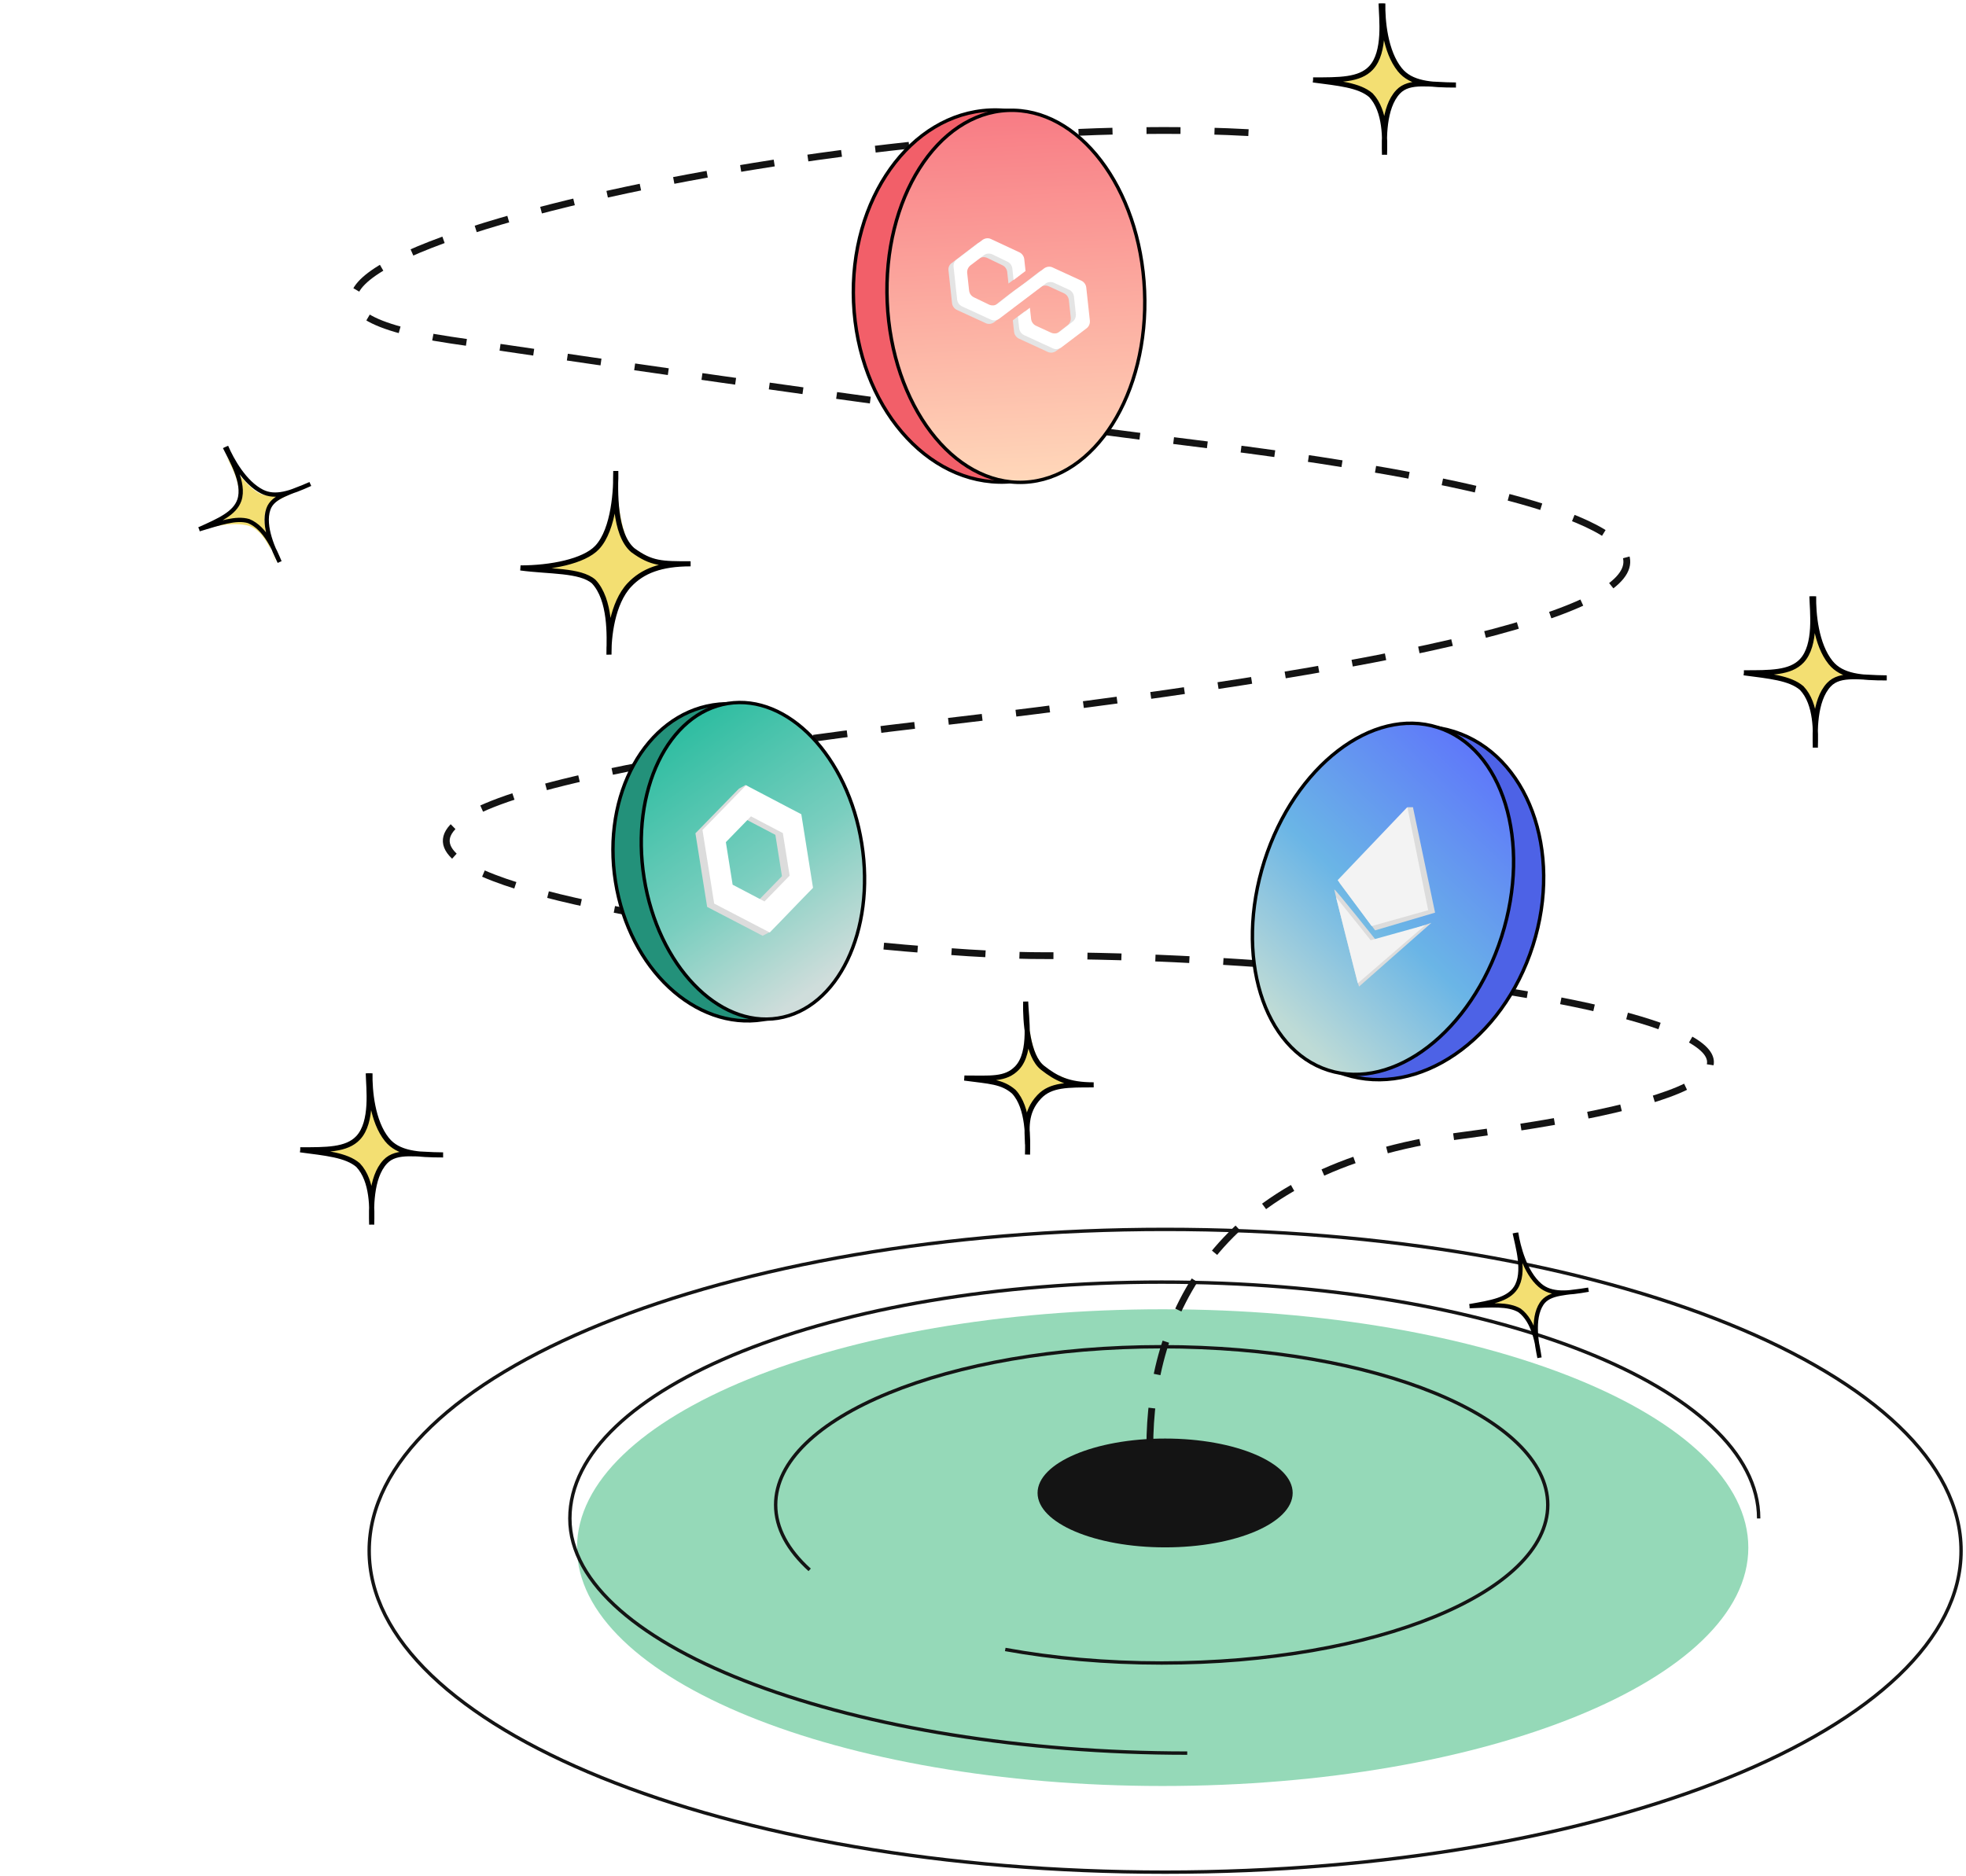 <svg width="569" height="543" viewBox="0 0 569 543" fill="none" xmlns="http://www.w3.org/2000/svg">
<g clip-path="url(#clip0_23_400)">
<g filter="url(#filter0_f_23_400)">
<path d="M336.5 517C430.112 517 506 486.108 506 448C506 409.892 430.112 379 336.5 379C242.888 379 167 409.892 167 448C167 486.108 242.888 517 336.5 517Z" fill="#1EAE68" fill-opacity="0.47"/>
</g>
<path d="M567.57 448.908C567.57 461.643 561.2 473.825 549.58 484.955C537.958 496.086 521.115 506.133 500.262 514.582C458.558 531.477 400.91 541.938 337.209 541.938C273.508 541.938 215.86 531.477 174.156 514.582C153.303 506.133 136.46 496.086 124.838 484.955C113.218 473.825 106.849 461.643 106.849 448.908C106.849 436.172 113.218 423.99 124.838 412.86C136.46 401.729 153.303 391.682 174.156 383.233C215.86 366.338 273.508 355.877 337.209 355.877C400.91 355.877 458.558 366.338 500.262 383.233C521.115 391.682 537.958 401.729 549.58 412.86C561.2 423.99 567.57 436.172 567.57 448.908Z" stroke="#141414" stroke-width="0.984"/>
<path d="M337.209 447.923C357.598 447.923 374.126 440.871 374.126 432.172C374.126 423.473 357.598 416.421 337.209 416.421C316.821 416.421 300.292 423.473 300.292 432.172C300.292 440.871 316.821 447.923 337.209 447.923Z" fill="#141414"/>
<path d="M234.334 454.433C228.01 448.693 224.49 442.324 224.49 435.618C224.49 410.336 274.516 389.841 336.225 389.841C397.934 389.841 447.959 410.336 447.959 435.618C447.959 460.899 397.934 481.394 336.225 481.394C320.104 481.394 304.781 479.995 290.94 477.479" stroke="#141414" stroke-width="0.984"/>
<path d="M508.995 439.555C508.995 401.768 431.643 371.136 336.225 371.136C240.806 371.136 164.931 401.768 164.931 439.555C164.931 477.342 248.19 507.482 343.608 507.482" stroke="#141414" stroke-width="0.984"/>
<path d="M361.33 38.394C234.827 31.502 26.617 83.092 130.477 98.445C243.691 115.18 322.939 125.493 350.994 128.962C458.462 142.253 588.243 172.278 271.254 209.195C-39 245.328 247.625 276.629 300.785 276.629C420.051 276.629 595.626 306.099 422.366 328.805C350.994 338.159 332.782 381.965 332.782 418.882" stroke="#131313" stroke-width="1.969" stroke-dasharray="9.84 9.84"/>
<path d="M399.721 0.984C399.721 0.984 401.382 16.725 406.12 20.673C410.858 24.622 420.887 24.611 420.887 24.611C420.887 24.611 409.074 23.627 405.136 26.088C401.198 28.549 400.452 44.3 400.452 44.3C400.452 44.3 402.675 32.399 396.768 28.057C390.861 23.714 381.017 23.134 381.017 23.134C381.017 23.134 391.354 23.627 396.768 19.689C402.183 15.751 399.721 0.984 399.721 0.984Z" fill="#F3DF72"/>
<path d="M524.409 172.605C524.409 172.605 526.069 188.345 530.807 192.294C535.546 196.242 545.574 196.231 545.574 196.231C545.574 196.231 533.761 195.247 529.823 197.708C525.885 200.169 525.139 215.92 525.139 215.92C525.139 215.92 527.362 204.02 521.455 199.677C515.549 195.334 505.704 194.755 505.704 194.755C505.704 194.755 516.041 195.247 521.455 191.309C526.87 187.371 524.409 172.605 524.409 172.605Z" fill="#F3DF72"/>
<path d="M106.586 310.688C106.586 310.688 108.247 326.429 112.985 330.377C117.723 334.326 127.752 334.315 127.752 334.315C127.752 334.315 115.939 333.331 112.001 335.792C108.063 338.253 107.317 354.004 107.317 354.004C107.317 354.004 109.54 342.103 103.633 337.761C97.726 333.418 87.882 332.838 87.882 332.838C87.882 332.838 98.219 333.331 103.633 329.393C109.048 325.455 106.586 310.688 106.586 310.688Z" fill="#F3DF72"/>
<path d="M400.213 0.984C400.12 5.917 400.877 14.91 405.136 20.181C408.386 24.203 413.994 24.611 421.378 24.611M400.705 44.792C400.609 40.477 400.287 31.192 404.644 26.58C407.968 23.061 413.826 24.611 421.38 24.611M400.707 44.792C400.801 40.477 401.124 32.176 396.768 27.564C393.322 24.611 387.416 24.119 380.032 23.134M399.721 0.984C399.817 5.3 401.126 15.077 396.77 19.689C393.446 23.208 387.588 23.134 380.034 23.134" stroke="black" stroke-width="1.477"/>
<path d="M524.9 172.605C524.807 177.537 525.564 186.53 529.823 191.801C533.073 195.823 538.681 196.231 546.065 196.231M525.392 216.412C525.297 212.097 524.975 202.812 529.331 198.2C532.655 194.681 538.513 196.231 546.067 196.231M525.394 216.412C525.489 212.097 525.811 203.797 521.455 199.185C518.01 196.231 512.103 195.739 504.72 194.755M524.409 172.605C524.504 176.92 525.813 186.697 521.457 191.309C518.133 194.828 512.275 194.755 504.722 194.755" stroke="black" stroke-width="1.477"/>
<path d="M107.078 310.688C106.985 315.621 107.742 324.614 112.001 329.885C115.251 333.907 120.859 334.315 128.243 334.315M107.57 354.496C107.474 350.18 107.152 340.896 111.509 336.284C114.833 332.765 120.691 334.315 128.245 334.315M107.572 354.496C107.666 350.18 107.989 341.88 103.633 337.268C100.187 334.315 94.281 333.823 86.897 332.838M106.586 310.688C106.682 315.004 107.991 324.781 103.635 329.393C100.311 332.912 94.453 332.838 86.899 332.838" stroke="black" stroke-width="1.477"/>
<path d="M297.339 290.412C297.339 290.412 297.339 307.147 303.738 310.101C310.137 313.054 312.106 313.546 312.106 313.546C312.106 313.546 307.676 314.531 302.261 316.007C296.847 317.484 297.339 333.727 297.339 333.727C297.339 333.727 298.816 320.35 292.909 316.007C287.002 311.665 278.635 312.562 278.635 312.562C278.635 312.562 288.971 313.054 294.386 309.116C299.8 305.178 297.339 290.412 297.339 290.412Z" fill="#F3DF72"/>
<path d="M296.846 290.412C296.753 295.344 297.34 305.671 301.769 309.116C305.707 312.18 309.15 314.038 316.536 314.038C308.981 314.038 304.109 313.965 300.785 317.484C296.428 322.096 297.29 326.95 297.385 331.266M297.385 334.22C297.48 329.904 297.757 320.619 293.401 316.007C289.956 313.054 286.51 313.054 279.127 312.069C286.68 312.069 291.061 312.636 294.386 309.116C298.742 304.504 296.941 294.235 296.846 289.919" stroke="black" stroke-width="1.477"/>
<path d="M178.221 136.838C178.221 136.838 178.71 155.71 184.091 160.196C189.473 164.683 199.879 162.926 199.879 162.926C199.879 162.926 187.616 165.051 183.143 167.848C178.671 170.645 176.252 183.599 176.252 183.599C176.252 183.599 178.039 173.275 171.33 168.34C164.621 163.405 151.641 164.403 151.641 164.403C151.641 164.403 165.672 163.955 171.822 159.48C177.972 155.006 178.221 136.838 178.221 136.838Z" fill="#F3DF72"/>
<path d="M176.251 189.506C176.143 184.56 177.179 174.61 182.158 169.325C185.957 165.292 191.245 163.208 199.878 163.208C191.438 163.208 188.557 163.208 183.142 159.259C177.657 154.558 178.114 141.999 178.22 136.346C178.329 141.292 177.784 153.21 172.805 158.496C169.006 162.529 159.29 164.403 150.656 164.403C159.094 165.531 167.884 164.956 171.822 168.34C176.801 173.626 176.36 184.068 176.251 189.014" stroke="black" stroke-width="1.477"/>
<path d="M330.806 83.873C332.109 113.72 314.296 138.521 291.271 139.526C268.247 140.531 248.342 117.375 247.04 87.527C245.738 57.678 263.551 32.878 286.575 31.873C309.6 30.869 329.505 54.025 330.806 83.873Z" fill="#F25F69" stroke="black" stroke-width="0.984"/>
<path d="M331.254 84.154C331.904 99.066 328.293 112.728 321.954 122.76C315.613 132.795 306.576 139.159 296.363 139.604C286.151 140.05 276.593 134.497 269.403 125.052C262.214 115.61 257.428 102.314 256.777 87.403C256.126 72.491 259.737 58.829 266.077 48.796C272.417 38.762 281.455 32.397 291.668 31.952C301.88 31.506 311.437 37.06 318.628 46.504C325.816 55.946 330.603 69.242 331.254 84.154Z" fill="url(#paint0_linear_23_400)" stroke="black" stroke-width="0.984"/>
<path d="M303.108 78.42C302.382 78.092 301.505 78.187 300.77 78.674L295.675 82.584L292.203 85.097L287.206 88.997C286.568 89.474 285.691 89.569 284.868 89.251L280.395 87.094C279.669 86.766 279.094 86.014 278.997 85.11L278.45 80.084C278.363 79.28 278.664 78.433 279.39 77.846L283.305 74.878C283.943 74.401 284.82 74.306 285.643 74.624L290.116 76.781C290.842 77.109 291.416 77.86 291.514 78.765L291.875 82.082L295.337 79.468L294.965 76.051C294.877 75.246 294.401 74.485 293.567 74.067L285.259 70.19C284.533 69.862 283.657 69.958 282.921 70.444L275.458 76.138C274.722 76.625 274.42 77.471 274.508 78.275L275.536 87.724C275.622 88.528 276.1 89.29 276.934 89.707L285.338 93.574C286.063 93.901 286.94 93.806 287.676 93.319L292.684 89.52L296.145 86.906L301.154 83.107C301.792 82.631 302.669 82.536 303.492 82.853L307.953 84.91C308.679 85.238 309.254 85.989 309.352 86.894L309.899 91.92C309.986 92.724 309.684 93.57 308.96 94.158L305.141 97.115C304.503 97.592 303.626 97.687 302.803 97.37L298.341 95.312C297.616 94.984 297.041 94.233 296.942 93.329L296.593 90.112L293.132 92.726L293.492 96.043C293.58 96.847 294.057 97.609 294.891 98.027L303.295 101.893C304.021 102.221 304.898 102.125 305.633 101.639L313.01 96.056C313.648 95.58 314.048 94.723 313.95 93.818L312.911 84.269C312.824 83.465 312.346 82.704 311.512 82.286L303.108 78.42Z" fill="#E4E4E4"/>
<path d="M304.585 77.392C303.859 77.064 302.982 77.159 302.247 77.646L297.152 81.556L293.68 84.07L288.683 87.97C288.045 88.446 287.168 88.541 286.345 88.224L281.871 86.066C281.146 85.738 280.571 84.987 280.474 84.082L279.926 79.056C279.84 78.252 280.141 77.406 280.866 76.818L284.781 73.85C285.419 73.374 286.297 73.278 287.12 73.596L291.593 75.754C292.318 76.082 292.892 76.833 292.991 77.737L293.352 81.054L296.813 78.441L296.441 75.023C296.354 74.219 295.877 73.457 295.043 73.039L286.736 69.162C286.01 68.835 285.134 68.93 284.398 69.417L276.934 75.11C276.199 75.597 275.897 76.444 275.984 77.248L277.012 86.696C277.099 87.5 277.576 88.262 278.41 88.68L286.814 92.546C287.54 92.874 288.417 92.778 289.152 92.292L294.16 88.493L297.622 85.879L302.63 82.079C303.268 81.603 304.146 81.508 304.969 81.825L309.43 83.882C310.156 84.21 310.73 84.962 310.829 85.866L311.375 90.892C311.463 91.696 311.161 92.543 310.436 93.13L306.617 96.088C305.98 96.564 305.102 96.659 304.279 96.342L299.818 94.285C299.092 93.957 298.517 93.206 298.419 92.301L298.07 89.085L294.608 91.698L294.969 95.015C295.056 95.82 295.534 96.581 296.367 96.999L304.772 100.865C305.497 101.193 306.374 101.098 307.11 100.611L314.486 95.029C315.125 94.552 315.525 93.695 315.426 92.791L314.388 83.242C314.3 82.438 313.823 81.676 312.989 81.258L304.585 77.392Z" fill="white"/>
<path d="M366.428 249.105C357.661 276.629 368.01 304.273 389.234 311.033C410.458 317.793 434.888 301.227 443.654 273.703C452.421 246.179 442.072 218.535 420.849 211.776C399.624 205.016 375.194 221.581 366.428 249.105Z" fill="#4D62E6" stroke="black" stroke-width="0.984"/>
<path d="M365.939 249.254C361.559 263.005 361.473 276.666 364.849 287.631C368.227 298.596 375.049 306.818 384.461 309.817C393.874 312.815 404.195 310.052 413.292 303.06C422.388 296.068 430.219 284.873 434.598 271.122C438.978 257.373 439.065 243.711 435.688 232.747C432.31 221.78 425.488 213.558 416.076 210.559C406.664 207.562 396.343 210.324 387.245 217.317C378.149 224.308 370.319 235.503 365.939 249.254Z" fill="url(#paint1_linear_23_400)" stroke="black" stroke-width="0.984"/>
<path d="M414.287 267.12L398.536 272.534C398.536 272.534 386.213 257.016 386.181 257.505C385.854 256.569 392.844 284.605 393.336 285.59L414.287 267.12Z" fill="#DCDCDC"/>
<path d="M408.939 233.669H407.462L387.654 255.535L397.991 269.317L415.338 264.187L408.939 233.669Z" fill="#DCDCDC"/>
<path d="M412.519 267.769C412.454 267.746 396.913 272.159 396.695 272.176C396.659 272.137 386.755 259.737 386.681 259.725C386.702 259.789 392.963 284.635 392.974 284.638C392.984 284.641 412.519 267.769 412.519 267.769Z" fill="#F3F3F3"/>
<path d="M407.321 233.627L387.14 254.792L396.984 268.081L413.339 263.484L407.321 233.627Z" fill="#F3F3F3"/>
<path d="M249 243.989C253.012 269.267 240.264 292.076 220.801 295.167C201.34 298.256 182.153 280.516 178.14 255.238C174.127 229.962 186.877 207.151 206.339 204.062C225.8 200.972 244.987 218.712 249 243.989Z" fill="#23917A" stroke="black" stroke-width="0.984"/>
<path d="M249.405 244.186C251.41 256.813 249.665 268.786 245.25 277.936C240.834 287.086 233.771 293.368 225.145 294.737C216.517 296.107 207.857 292.322 200.823 284.988C193.791 277.657 188.424 266.812 186.42 254.185C184.415 241.559 186.159 229.584 190.575 220.435C194.992 211.284 202.054 205.003 210.681 203.633C219.308 202.263 227.968 206.05 235.002 213.382C242.034 220.714 247.401 231.56 249.405 244.186Z" fill="url(#paint2_linear_23_400)" stroke="black" stroke-width="0.984"/>
<path fill-rule="evenodd" clip-rule="evenodd" d="M211.212 231.012L213.881 228.283L215.779 227.238L226.212 234.03L229.878 236.663L233.266 257.973L231.146 260.866L222.885 269.752L220.734 270.89L217.35 269.123L208.047 264.288L204.662 262.522L201.273 241.212L203.943 238.482L211.212 231.012ZM208.38 244.221L210.283 256.191L219.25 260.901L226.314 253.642L224.411 241.672L215.443 236.962L208.38 244.221Z" fill="#DCDCDC"/>
<path fill-rule="evenodd" clip-rule="evenodd" d="M213.25 230.049L215.919 227.319L219.304 229.087L228.531 233.933L231.916 235.7L235.305 257.009L232.635 259.739L225.442 267.197L222.772 269.927L219.388 268.16L210.085 263.326L206.7 261.559L203.312 240.249L205.98 237.519L213.25 230.049ZM210.08 243.782L212.038 256.099L221.266 260.945L228.535 253.475L226.576 241.159L217.349 236.311L210.08 243.782Z" fill="white"/>
<path d="M64.332 130.289C64.332 130.289 71.025 141.778 76.016 143.172C81.006 144.565 88.687 141.104 88.687 141.104C88.687 141.104 79.296 144.418 77.126 147.66C74.956 150.901 79.809 163.228 79.809 163.228C79.809 163.228 77.414 153.343 71.392 152.05C65.371 150.757 57.628 153.703 57.628 153.703C57.628 153.703 65.718 150.52 68.511 145.638C71.303 140.756 64.332 130.289 64.332 130.289Z" fill="#F3DF72"/>
<path d="M438.394 356.921C438.394 356.921 442.05 369.705 446.543 372.286C451.036 374.866 459.333 373.403 459.333 373.403C459.333 373.403 449.415 374.301 446.514 376.909C443.612 379.516 445.278 392.658 445.278 392.658C445.278 392.658 445.392 382.488 439.875 379.751C434.358 377.014 426.128 377.961 426.128 377.961C426.128 377.961 434.753 376.87 438.662 372.827C442.571 368.784 438.394 356.921 438.394 356.921Z" fill="#F3DF72"/>
<path d="M65.463 129.29C67.09 133.101 70.768 139.732 75.846 142.304C79.721 144.266 84.159 142.647 89.817 140.104M80.927 162.687C79.367 159.413 75.923 152.41 77.673 147.376C79.008 143.535 84.03 142.705 89.819 140.104M80.928 162.687C79.514 159.347 76.903 152.876 71.977 150.843C68.32 149.766 63.625 151.423 57.628 153.212M65.086 129.459C66.646 132.733 71.016 139.773 69.266 144.807C67.931 148.649 63.418 150.61 57.63 153.211" stroke="black" stroke-width="1.241"/>
<path d="M438.801 356.85C439.439 360.945 441.369 368.277 445.657 372.021C448.929 374.878 453.629 374.403 459.74 373.332M445.559 393.028C444.854 389.471 443.242 381.835 446.178 377.387C448.418 373.993 453.49 374.427 459.741 373.332M445.56 393.028C445.013 389.443 444.077 382.528 439.804 379.344C436.524 377.399 431.565 377.848 425.313 378.104M438.394 356.921C439.099 360.479 441.6 368.379 438.664 372.827C436.423 376.221 431.565 377.009 425.315 378.104" stroke="black" stroke-width="1.241"/>
</g>
<defs>
<filter id="filter0_f_23_400" x="120.1" y="332.1" width="432.8" height="231.8" filterUnits="userSpaceOnUse" color-interpolation-filters="sRGB">
<feFlood flood-opacity="0" result="BackgroundImageFix"/>
<feBlend mode="normal" in="SourceGraphic" in2="BackgroundImageFix" result="shape"/>
<feGaussianBlur stdDeviation="23.45" result="effect1_foregroundBlur_23_400"/>
</filter>
<linearGradient id="paint0_linear_23_400" x1="291.646" y1="31.46" x2="296.385" y2="140.097" gradientUnits="userSpaceOnUse">
<stop stop-color="#F87B84"/>
<stop offset="1" stop-color="#FFD8BA"/>
</linearGradient>
<linearGradient id="paint1_linear_23_400" x1="440.188" y1="225.396" x2="371.946" y2="296.161" gradientUnits="userSpaceOnUse">
<stop stop-color="#5E74FB"/>
<stop offset="0.575" stop-color="#6AB5E6"/>
<stop offset="1" stop-color="#BEDBD6"/>
</linearGradient>
<linearGradient id="paint2_linear_23_400" x1="187.56" y1="213.368" x2="237.942" y2="284.491" gradientUnits="userSpaceOnUse">
<stop stop-color="#29BC9F"/>
<stop offset="0.575" stop-color="#7ACEBF"/>
<stop offset="1" stop-color="#CFDDDB"/>
</linearGradient>
<clipPath id="clip0_23_400">
<rect width="569" height="543" fill="white"/>
</clipPath>
</defs>
</svg>

